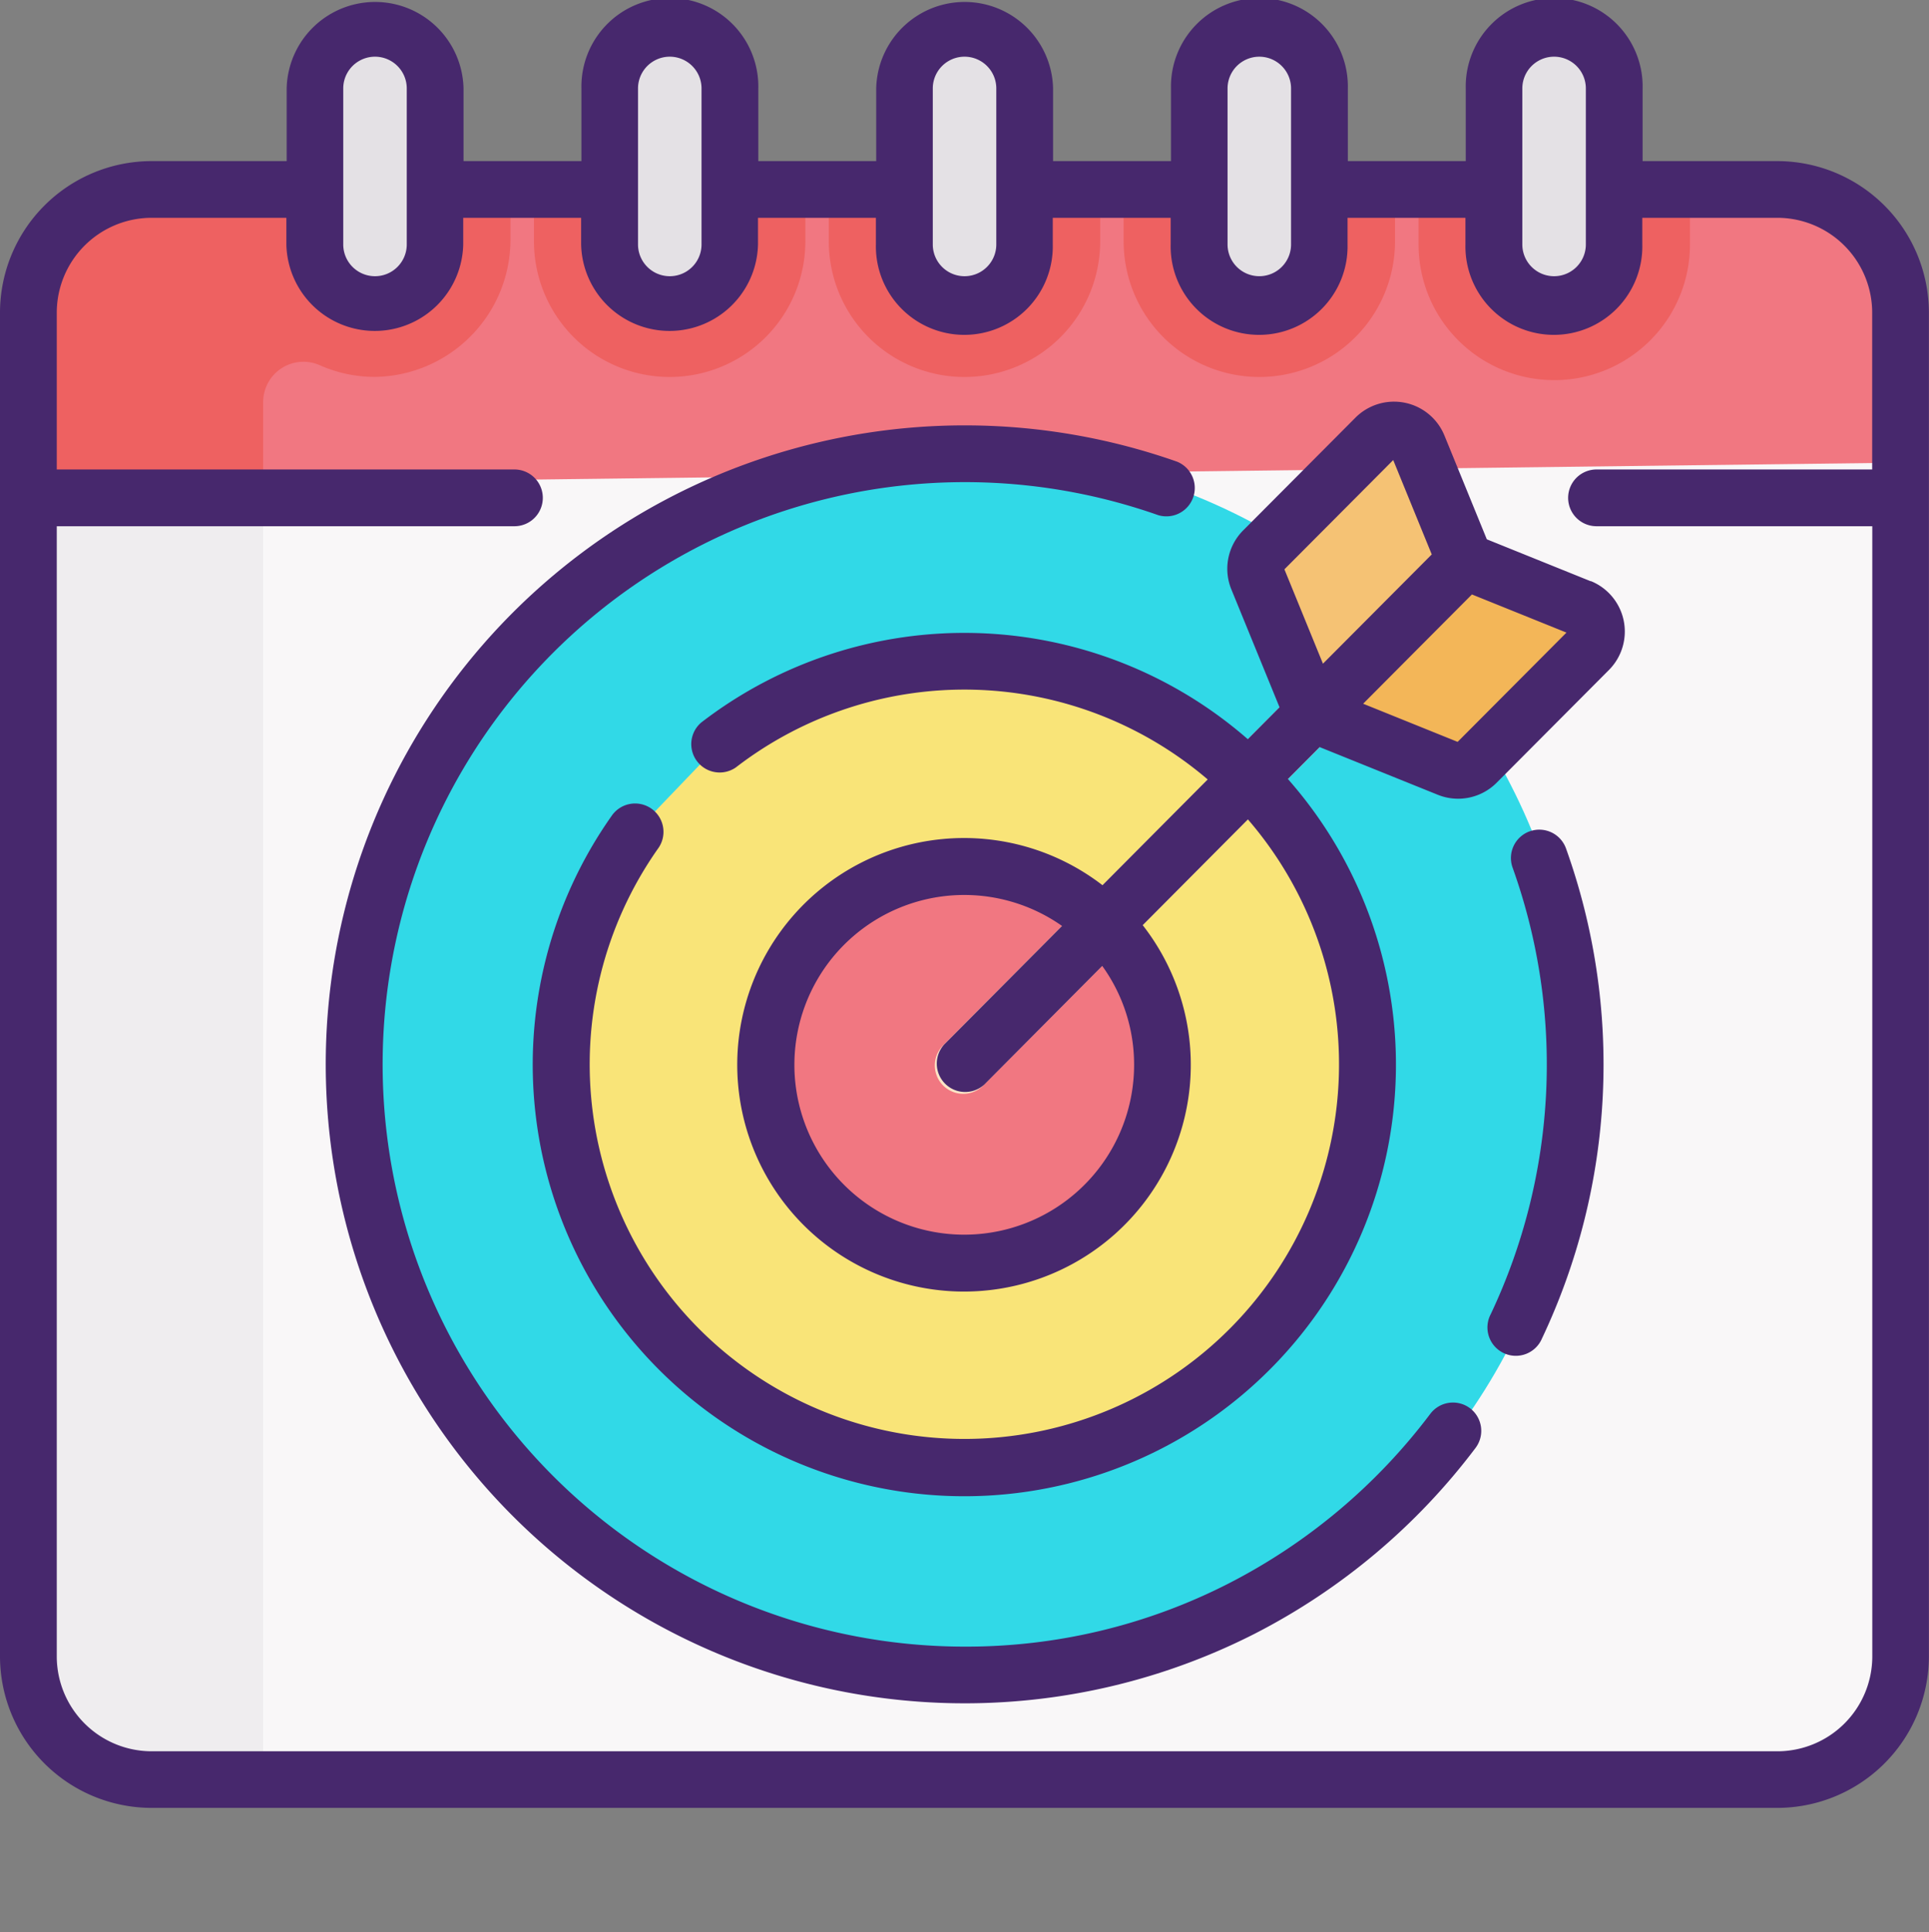 <svg xmlns="http://www.w3.org/2000/svg" width="88.345" height="88.5" viewBox="0 0 88.345 88.5">
  <rect x="0" y="0" width="88.345" height="88.5" fill="#808080" stroke="none"/>
  <g id="desafio" transform="translate(0 -15.998)">
    <g id="Grupo_62932" data-name="Grupo 62932" transform="translate(1.287 17.151)">
      <path id="Trazado_111202" data-name="Trazado 111202" d="M91.694,79.992l.631-.41.256-.6.6-.338V71.767a5.641,5.641,0,0,0-5.642-5.64H13.076a5.641,5.641,0,0,0-5.642,5.64V79.7l4.25,1.361-.867,2.7-.877-.044,8.084,11.171H82.2l9.347-12.45Z" transform="translate(-7.434 -58.602)" fill="#f17781"/>
      <path id="Trazado_111204" data-name="Trazado 111204" d="M13.076,66.127a5.641,5.641,0,0,0-5.642,5.64V79.7l4.25,1.361-.867,2.7-.877-.044,8.084,11.171H18.2V75.873a1.845,1.845,0,0,1,2.584-1.7,6.176,6.176,0,0,0,2.608.537,6.293,6.293,0,0,0,6.134-6.335V66.127Z" transform="translate(-7.434 -58.602)" fill="#ee6161"/>
      <path id="Trazado_111205" data-name="Trazado 111205" d="M93.182,191.473c0,4.175-2.526,6.7-5.642,6.7H13.076a5.642,5.642,0,0,1-5.642-5.642V139.471l85.748-1.059Z" transform="translate(-7.434 -118.374)" fill="#f9f7f8"/>
      <path id="Trazado_111206" data-name="Trazado 111206" d="M18.2,143.762l-10.769.133v53.061a5.642,5.642,0,0,0,5.642,5.642H18.2Z" transform="translate(-7.434 -122.797)" fill="#efedef"/>
      <g id="Grupo_62930" data-name="Grupo 62930" transform="translate(3.13)">
        <circle id="Elipse_4759" data-name="Elipse 4759" cx="28.108" cy="28.108" r="28.108" transform="translate(0 47.602) rotate(-45)" fill="#31d9e7"/>
        <path id="Trazado_111208" data-name="Trazado 111208" d="M151.873,198.827a18.471,18.471,0,1,0,3.835-4" transform="translate(-127.219 -161.848)" fill="#f9e478"/>
        <circle id="Elipse_4760" data-name="Elipse 4760" cx="9.066" cy="9.066" r="9.066" transform="translate(30.689 38.537)" fill="#f17781"/>
        <g id="Grupo_62929" data-name="Grupo 62929" transform="translate(38.445 26.321)">
          <g id="XMLID_2_">
            <path id="Trazado_111209" data-name="Trazado 111209" d="M269.687,175.085a1.3,1.3,0,0,0-1.836,0L263.956,179l-.018.016-15.966,16.051a1.3,1.3,0,1,0,1.841,1.831l15.95-16.035.018-.016,3.911-3.931a1.3,1.3,0,0,0,0-1.836Z" transform="translate(-247.594 -174.707)" fill="#fbe5c6"/>
          </g>
        </g>
        <path id="Trazado_111210" data-name="Trazado 111210" d="M219.263,66.127V68.5a6.215,6.215,0,0,0,12.43,0V66.127Z" transform="translate(-185.723 -58.602)" fill="#ee6161"/>
        <path id="Trazado_111211" data-name="Trazado 111211" d="M242.016,35.309a2.753,2.753,0,0,1-2.753-2.753V25.412a2.753,2.753,0,1,1,5.505,0v7.145A2.753,2.753,0,0,1,242.016,35.309Z" transform="translate(-202.261 -22.659)" fill="#e4e1e5"/>
        <path id="Trazado_111212" data-name="Trazado 111212" d="M141.262,66.127V68.5a6.215,6.215,0,0,0,12.43,0V66.127Z" transform="translate(-121.225 -58.602)" fill="#ee6161"/>
        <path id="Trazado_111213" data-name="Trazado 111213" d="M164.015,35.309a2.753,2.753,0,0,1-2.753-2.753V25.412a2.753,2.753,0,0,1,5.505,0v7.145A2.753,2.753,0,0,1,164.015,35.309Z" transform="translate(-137.763 -22.659)" fill="#e4e1e5"/>
        <path id="Trazado_111214" data-name="Trazado 111214" d="M86.013,35.309a2.753,2.753,0,0,1-2.753-2.753V25.412a2.753,2.753,0,0,1,5.505,0v7.145A2.753,2.753,0,0,1,86.013,35.309Z" transform="translate(-73.264 -22.659)" fill="#e4e1e5"/>
        <path id="Trazado_111215" data-name="Trazado 111215" d="M297.265,66.127V68.5a6.215,6.215,0,1,0,12.43,0V66.127Z" transform="translate(-250.222 -58.602)" fill="#ee6161"/>
        <path id="Trazado_111216" data-name="Trazado 111216" d="M320.017,35.309a2.753,2.753,0,0,0,2.753-2.753V25.412a2.753,2.753,0,1,0-5.505,0v7.145A2.753,2.753,0,0,0,320.017,35.309Z" transform="translate(-266.759 -22.659)" fill="#e4e1e5"/>
        <path id="Trazado_111217" data-name="Trazado 111217" d="M387.7,66.127h-12.43v2.518a6.215,6.215,0,1,0,12.43,0V66.127Z" transform="translate(-314.719 -58.602)" fill="#ee6161"/>
        <path id="Trazado_111218" data-name="Trazado 111218" d="M398.019,36.148a2.753,2.753,0,0,0,2.753-2.753V26.251a2.753,2.753,0,1,0-5.505,0V33.4A2.753,2.753,0,0,0,398.019,36.148Z" transform="translate(-331.258 -23.353)" fill="#e4e1e5"/>
      </g>
      <path id="Trazado_111219" data-name="Trazado 111219" d="M341.777,135.77l-2.148-5.261a1.2,1.2,0,0,0-1.956-.393l-5.141,5.162a1.2,1.2,0,0,0-.26,1.3l2.531,6.2h4.023l3.264-4.3Z" transform="translate(-275.964 -111.223)" fill="#f5c274"/>
      <g id="Grupo_62931" data-name="Grupo 62931" transform="translate(58.841 24.547)">
        <path id="Trazado_111220" data-name="Trazado 111220" d="M359.575,166.585a1.2,1.2,0,0,1,.4,1.953l-5.14,5.162a1.2,1.2,0,0,1-1.3.265l-6.2-2.5,3.911-3.931.007-.007,3.054-3.066Z" transform="translate(-347.334 -164.457)" fill="#f3b658"/>
      </g>
    </g>
    <g id="Grupo_62933" data-name="Grupo 62933" transform="translate(0 15.998)">
      <path id="Trazado_111221" data-name="Trazado 111221" d="M395.555,235.573a1.3,1.3,0,0,0-.783,1.661,26.742,26.742,0,0,1-1,20.452,1.3,1.3,0,1,0,2.346,1.115,29.339,29.339,0,0,0,1.1-22.445,1.3,1.3,0,0,0-1.661-.783Z" transform="translate(-325.498 -197.498)" fill="#47286d"/>
      <path id="Trazado_111222" data-name="Trazado 111222" d="M138.532,173.6a1.3,1.3,0,0,0-1.818.258,26.918,26.918,0,0,1-9.221,7.761,26.376,26.376,0,0,1-12.112,2.9,26.667,26.667,0,1,1,8.874-51.821,1.3,1.3,0,0,0,.864-2.449,29.265,29.265,0,1,0,3.555,53.679,29.53,29.53,0,0,0,10.116-8.514A1.3,1.3,0,0,0,138.532,173.6Z" transform="translate(-71.209 -109.103)" fill="#47286d"/>
      <path id="Trazado_111223" data-name="Trazado 111223" d="M189.455,130.491l-4.762-1.922-1.941-4.754a2.495,2.495,0,0,0-4.077-.817l-5.141,5.162a2.49,2.49,0,0,0-.542,2.7l2.207,5.4-1.454,1.462a19.74,19.74,0,0,0-25.032-.761,1.3,1.3,0,0,0,1.586,2.056,17.145,17.145,0,0,1,21.61.55l-4.818,4.844a10.386,10.386,0,1,0,1.842,1.83l4.818-4.844a17.159,17.159,0,1,1-27.02,1.343,1.3,1.3,0,1,0-2.123-1.5,19.767,19.767,0,1,0,30.976-1.691l1.455-1.463,5.406,2.182a2.489,2.489,0,0,0,2.7-.553l5.141-5.162a2.495,2.495,0,0,0-.834-4.073Zm-9.049-5.552,1.765,4.322-2.445,2.455h0l-.092.093-2.446,2.456-1.765-4.322Zm-11.867,27.684a7.779,7.779,0,1,1-3.3-6.346l-5.4,5.431a1.3,1.3,0,0,0,1.841,1.832l5.4-5.432A7.723,7.723,0,0,1,168.539,152.624Zm14.817-14.777-4.327-1.747,2.507-2.52,2.475-2.485,4.329,1.747Z" transform="translate(-116.599 -103.868)" fill="#47286d"/>
      <path id="Trazado_111224" data-name="Trazado 111224" d="M81.4,23.377H75.229V20.049a4.051,4.051,0,1,0-8.1,0v3.328h-5.4V20.049a4.051,4.051,0,1,0-8.1,0v3.328h-5.4V20.049a4.051,4.051,0,0,0-8.1,0v3.328h-5.4V20.049a4.051,4.051,0,1,0-8.1,0v3.328h-5.4V20.049a4.051,4.051,0,0,0-8.1,0v3.328H6.94A6.948,6.948,0,0,0,0,30.317V91.864A6.948,6.948,0,0,0,6.94,98.8H81.4a6.948,6.948,0,0,0,6.94-6.94V30.317a6.948,6.948,0,0,0-6.94-6.94Zm-11.68-3.328a1.454,1.454,0,1,1,2.909,0v7.145a1.454,1.454,0,1,1-2.909,0Zm-13.5,0a1.454,1.454,0,1,1,2.908,0v7.145a1.454,1.454,0,1,1-2.908,0Zm-13.5,0a1.454,1.454,0,1,1,2.909,0v7.145a1.454,1.454,0,1,1-2.909,0Zm-13.5,0a1.454,1.454,0,1,1,2.909,0v7.145a1.454,1.454,0,1,1-2.909,0Zm-13.5,0a1.454,1.454,0,1,1,2.909,0v7.145a1.454,1.454,0,1,1-2.909,0ZM81.4,96.207H6.94A4.348,4.348,0,0,1,2.6,91.864V40.1h20.96a1.3,1.3,0,1,0,0-2.6H2.6V30.317A4.348,4.348,0,0,1,6.94,25.974h6.175v1.22a4.051,4.051,0,0,0,8.1,0v-1.22h5.4v1.22a4.051,4.051,0,0,0,8.1,0v-1.22h5.4v1.22a4.051,4.051,0,1,0,8.1,0v-1.22h5.4v1.22a4.051,4.051,0,1,0,8.1,0v-1.22h5.4v1.22a4.051,4.051,0,1,0,8.1,0v-1.22H81.4a4.348,4.348,0,0,1,4.343,4.343V37.5H73.118a1.3,1.3,0,0,0,0,2.6H85.748V91.864A4.348,4.348,0,0,1,81.4,96.207Z" transform="translate(0 -15.998)" fill="#47286d"/>
    </g>
  </g>
</svg>
